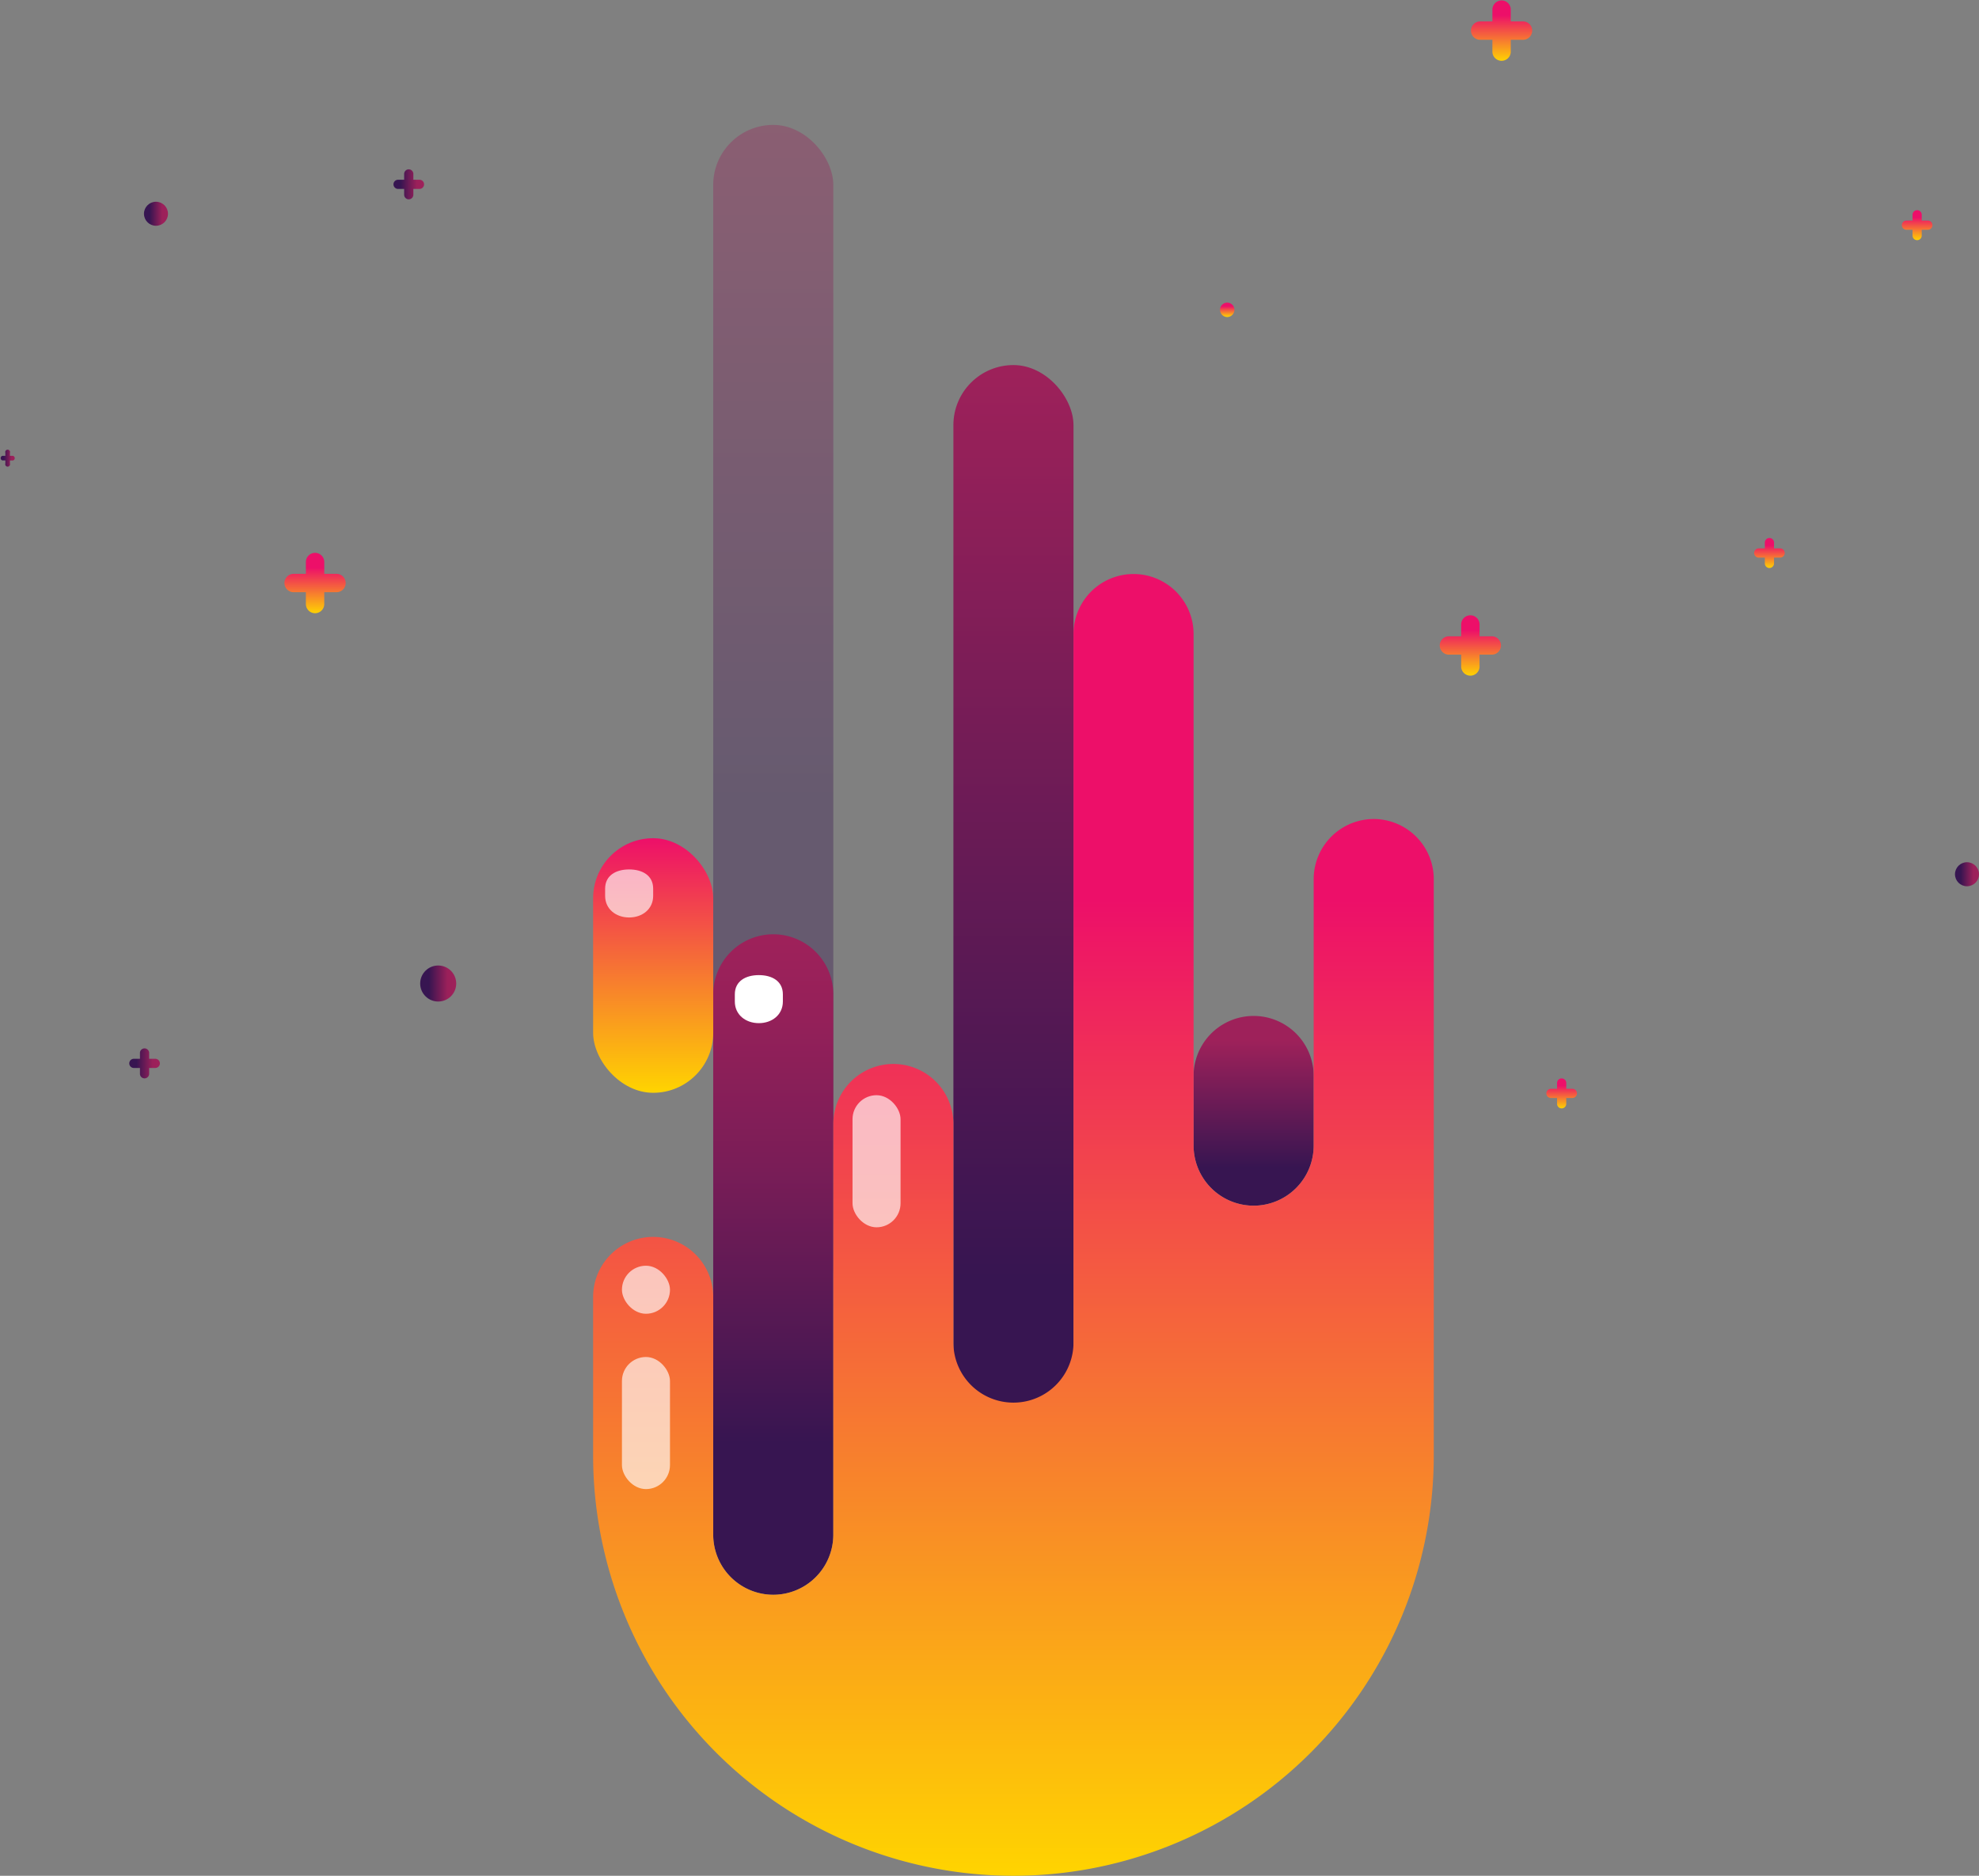 <svg xmlns="http://www.w3.org/2000/svg" xmlns:xlink="http://www.w3.org/1999/xlink" viewBox="0 0 823.94 781"><rect x="0" y="0" width="823.94" height="781" fill="#808080" stroke="none"/><defs><style>.cls-1{isolation:isolate;}.cls-2{opacity:0.35;fill:url(#linear-gradient);}.cls-3{fill:url(#linear-gradient-2);}.cls-4{fill:url(#linear-gradient-3);}.cls-5{fill:url(#linear-gradient-4);}.cls-6{fill:url(#linear-gradient-5);}.cls-7{fill:url(#linear-gradient-6);}.cls-8{fill:url(#linear-gradient-7);}.cls-9{fill:url(#linear-gradient-8);}.cls-10{fill:url(#linear-gradient-9);}.cls-11{fill:url(#linear-gradient-10);}.cls-12{fill:url(#linear-gradient-11);}.cls-13{fill:url(#linear-gradient-12);}.cls-14{fill:url(#linear-gradient-13);}.cls-15{fill:url(#linear-gradient-14);}.cls-16{fill:url(#linear-gradient-15);}.cls-17{fill:url(#linear-gradient-16);}.cls-18{fill:url(#linear-gradient-17);}.cls-19{fill:url(#linear-gradient-18);}.cls-20{fill:url(#linear-gradient-19);}.cls-21,.cls-22{fill:#fff;mix-blend-mode:soft-light;}.cls-21{opacity:0.65;}</style><linearGradient id="linear-gradient" x1="321.94" y1="552" x2="321.94" y2="52" gradientUnits="userSpaceOnUse"><stop offset="0.44" stop-color="#371551"/><stop offset="1" stop-color="#9e215a"/></linearGradient><linearGradient id="linear-gradient-2" x1="421.94" y1="652" x2="421.94" y2="152" gradientUnits="userSpaceOnUse"><stop offset="0.24" stop-color="#371551"/><stop offset="1" stop-color="#9e215a"/></linearGradient><linearGradient id="linear-gradient-3" x1="321.94" y1="664" x2="321.94" y2="389" gradientUnits="userSpaceOnUse"><stop offset="0.23" stop-color="#371551"/><stop offset="0.38" stop-color="#501853"/><stop offset="0.65" stop-color="#7a1d57"/><stop offset="0.87" stop-color="#942059"/><stop offset="0.99" stop-color="#9e215a"/></linearGradient><linearGradient id="linear-gradient-4" x1="521.94" y1="502" x2="521.94" y2="423" gradientUnits="userSpaceOnUse"><stop offset="0.2" stop-color="#371551"/><stop offset="0.87" stop-color="#9e215a"/></linearGradient><linearGradient id="linear-gradient-5" x1="421.94" y1="781" x2="421.94" y2="239" gradientUnits="userSpaceOnUse"><stop offset="0" stop-color="#ffd400"/><stop offset="0.75" stop-color="#ed0f69"/></linearGradient><linearGradient id="linear-gradient-6" x1="271.94" y1="455" x2="271.94" y2="349" gradientUnits="userSpaceOnUse"><stop offset="0" stop-color="#ffd400"/><stop offset="1" stop-color="#ed0f69"/></linearGradient><linearGradient id="linear-gradient-7" x1="131.19" y1="255.5" x2="131.19" y2="230" xlink:href="#linear-gradient-5"/><linearGradient id="linear-gradient-8" y1="190.75" x2="6.38" y2="190.75" gradientUnits="userSpaceOnUse"><stop offset="0.24" stop-color="#371551"/><stop offset="0.76" stop-color="#9b205a"/><stop offset="1" stop-color="#9e215a"/></linearGradient><linearGradient id="linear-gradient-9" x1="163.81" y1="76.75" x2="176.56" y2="76.75" xlink:href="#linear-gradient-8"/><linearGradient id="linear-gradient-10" x1="53.81" y1="442.75" x2="66.56" y2="442.75" xlink:href="#linear-gradient-8"/><linearGradient id="linear-gradient-11" x1="650.19" y1="461.63" x2="650.19" y2="448.88" xlink:href="#linear-gradient-5"/><linearGradient id="linear-gradient-12" x1="612.19" y1="281.5" x2="612.19" y2="256" xlink:href="#linear-gradient-5"/><linearGradient id="linear-gradient-13" x1="625.19" y1="25.5" x2="625.19" y2="0" xlink:href="#linear-gradient-5"/><linearGradient id="linear-gradient-14" x1="798.19" y1="100.13" x2="798.19" y2="87.38" xlink:href="#linear-gradient-5"/><linearGradient id="linear-gradient-15" x1="736.69" y1="236.63" x2="736.69" y2="223.88" xlink:href="#linear-gradient-5"/><linearGradient id="linear-gradient-16" x1="59.94" y1="89" x2="69.94" y2="89" xlink:href="#linear-gradient-8"/><linearGradient id="linear-gradient-17" x1="813.94" y1="364" x2="823.94" y2="364" xlink:href="#linear-gradient-8"/><linearGradient id="linear-gradient-18" x1="174.94" y1="409.5" x2="189.94" y2="409.5" xlink:href="#linear-gradient-8"/><linearGradient id="linear-gradient-19" x1="510.94" y1="132" x2="510.94" y2="126" xlink:href="#linear-gradient-5"/></defs><g class="cls-1"><g id="Layer_2" data-name="Layer 2"><g id="Layer_2-2" data-name="Layer 2"><rect class="cls-2" x="296.94" y="52" width="50" height="500" rx="25"/><rect class="cls-3" x="396.94" y="152" width="50" height="500" rx="25"/><path class="cls-4" d="M321.94,664a25.07,25.07,0,0,0,25-25V414a25,25,0,0,0-50,0V639A25.07,25.07,0,0,0,321.94,664Z"/><path class="cls-5" d="M521.94,502a25.07,25.07,0,0,0,25-25V448a25,25,0,1,0-50,0v29A25.07,25.07,0,0,0,521.94,502Z"/><path class="cls-6" d="M571.94,341a25.07,25.07,0,0,0-25,25V477a25,25,0,1,1-50,0V264a25,25,0,0,0-50,0V559a25,25,0,0,1-50,0V468a25,25,0,0,0-50,0V639a25,25,0,0,1-50,0V540a25,25,0,0,0-50,0v66a175,175,0,0,0,350,0V366A25.07,25.07,0,0,0,571.94,341Z"/><rect class="cls-7" x="246.94" y="349" width="50" height="106" rx="25"/><path class="cls-8" d="M140.11,238.93H135v-5.11a3.83,3.83,0,0,0-7.65,0v5.11h-5.1a3.82,3.82,0,0,0,0,7.64h5.1v5.11a3.83,3.83,0,0,0,7.65,0v-5.11h5.1a3.82,3.82,0,1,0,0-7.64Z"/><path class="cls-9" d="M5.42,189.79H4.14v-1.27a1,1,0,1,0-1.91,0v1.27H1a1,1,0,0,0,0,1.92H2.23V193a1,1,0,1,0,1.91,0v-1.27H5.42a1,1,0,0,0,0-1.92Z"/><path class="cls-10" d="M174.65,74.84H172.1V72.29a1.92,1.92,0,0,0-3.83,0v2.55h-2.54a1.91,1.91,0,1,0,0,3.82h2.54v2.55a1.92,1.92,0,0,0,3.83,0V78.66h2.55a1.91,1.91,0,1,0,0-3.82Z"/><path class="cls-11" d="M64.65,440.84H62.1v-2.55a1.92,1.92,0,0,0-3.83,0v2.55H55.73a1.91,1.91,0,1,0,0,3.82h2.54v2.55a1.92,1.92,0,0,0,3.83,0v-2.55h2.55a1.91,1.91,0,0,0,0-3.82Z"/><path class="cls-12" d="M654.65,453.34H652.1v-2.55a1.92,1.92,0,0,0-3.83,0v2.55h-2.55a1.91,1.91,0,0,0,0,3.82h2.55v2.55a1.92,1.92,0,0,0,3.83,0v-2.55h2.55a1.91,1.91,0,0,0,0-3.82Z"/><path class="cls-13" d="M621.11,264.93H616v-5.11a3.83,3.83,0,0,0-7.65,0v5.11h-5.1a3.82,3.82,0,1,0,0,7.64h5.1v5.11a3.83,3.83,0,0,0,7.65,0v-5.11h5.1a3.82,3.82,0,1,0,0-7.64Z"/><path class="cls-14" d="M634.11,8.93H629V3.82a3.83,3.83,0,0,0-7.65,0V8.93h-5.1a3.82,3.82,0,1,0,0,7.64h5.1v5.11a3.83,3.83,0,0,0,7.65,0V16.57h5.1a3.82,3.82,0,1,0,0-7.64Z"/><path class="cls-15" d="M802.65,91.84H800.1V89.29a1.92,1.92,0,0,0-3.83,0v2.55h-2.55a1.91,1.91,0,0,0,0,3.82h2.55v2.55a1.92,1.92,0,0,0,3.83,0V95.66h2.55a1.91,1.91,0,0,0,0-3.82Z"/><path class="cls-16" d="M741.15,228.34H738.6v-2.55a1.92,1.92,0,0,0-3.83,0v2.55h-2.55a1.91,1.91,0,0,0,0,3.82h2.55v2.55a1.92,1.92,0,0,0,3.83,0v-2.55h2.55a1.91,1.91,0,0,0,0-3.82Z"/><circle class="cls-17" cx="64.94" cy="89" r="5"/><circle class="cls-18" cx="818.94" cy="364" r="5"/><circle class="cls-19" cx="182.44" cy="409.5" r="7.5"/><circle class="cls-20" cx="510.94" cy="129" r="3"/><rect class="cls-21" x="258.94" y="565" width="20" height="55" rx="10"/><rect class="cls-21" x="354.94" y="456" width="20" height="55" rx="10"/><path class="cls-21" d="M261.94,382h0c-5.5,0-10-3.5-10-9v-3c0-5.5,4.5-8,10-8h0c5.5,0,10,2.5,10,8v3C271.94,378.5,267.44,382,261.94,382Z"/><rect class="cls-21" x="258.94" y="527" width="20" height="20" rx="10"/><path class="cls-22" d="M315.94,426h0c-5.5,0-10-3.5-10-9v-3c0-5.5,4.5-8,10-8h0c5.5,0,10,2.5,10,8v3C325.94,422.5,321.44,426,315.94,426Z"/></g></g></g></svg>
